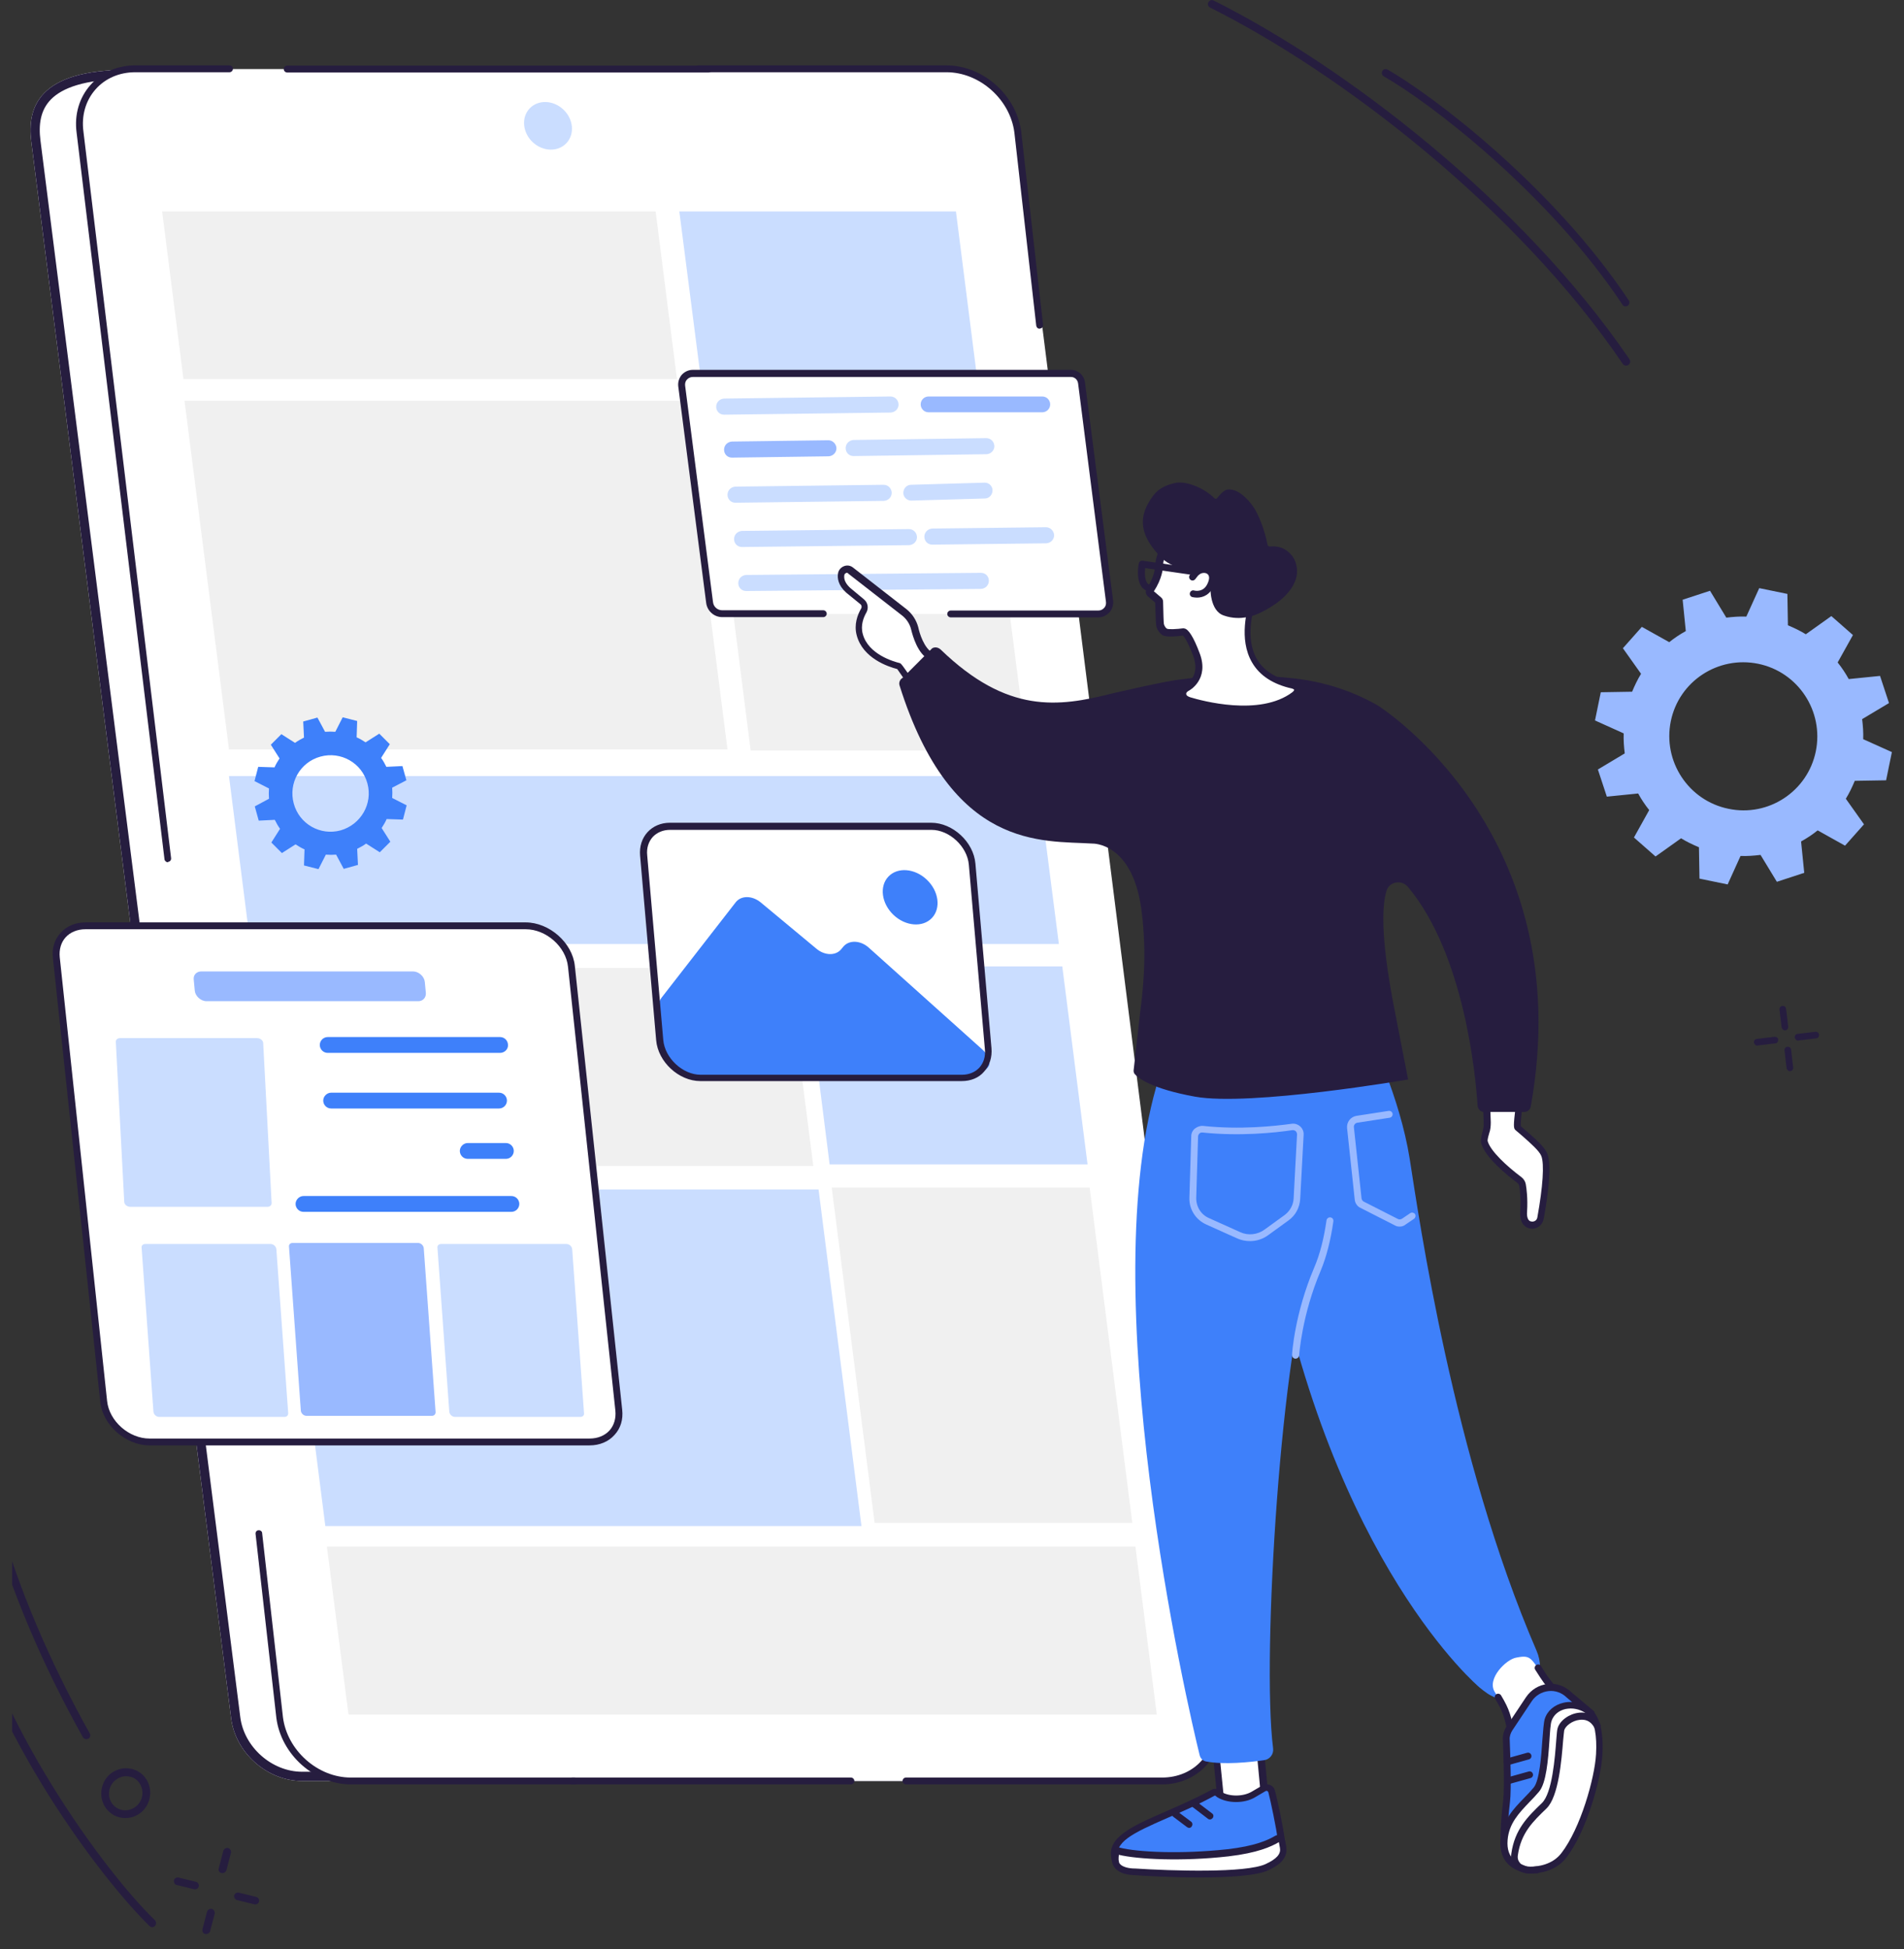 <svg width="127" height="130" viewBox="0 0 127 130" fill="none" xmlns="http://www.w3.org/2000/svg">
<rect x="0" y="0" width="127" height="130" fill="#333333" stroke="none"/>
<g clip-path="url(#clip0_6583_24666)">
<path d="M108.338 24.352C108.426 24.405 108.531 24.405 108.619 24.335C108.742 24.247 108.777 24.089 108.689 23.966C101.509 13.416 89.588 4.343 80.951 0.035C80.828 -0.035 80.67 0.018 80.6 0.158C80.529 0.281 80.582 0.44 80.722 0.51C89.29 4.783 101.14 13.803 108.25 24.282C108.285 24.317 108.303 24.335 108.338 24.352Z" fill="#261D3F"/>
<path d="M108.285 20.396C108.372 20.449 108.478 20.449 108.566 20.396C108.688 20.308 108.724 20.15 108.636 20.027C103.597 12.449 95.627 6.4 92.555 4.642C92.432 4.572 92.274 4.607 92.203 4.747C92.133 4.87 92.186 5.029 92.309 5.099C95.346 6.822 103.229 12.818 108.214 20.308C108.232 20.343 108.25 20.379 108.285 20.396Z" fill="#261D3F"/>
<path d="M5.638 115.973C5.72 116.008 5.809 116.009 5.889 115.973C6.01 115.909 6.065 115.74 5.984 115.615C3.247 110.712 1.216 105.87 -0.093 101.256C-0.136 101.121 -0.279 101.036 -0.414 101.079C-0.549 101.122 -0.633 101.266 -0.591 101.401C0.727 106.053 2.769 110.933 5.532 115.878C5.559 115.92 5.59 115.944 5.638 115.973Z" fill="#261D3F"/>
<path d="M10.039 128.516C10.135 128.572 10.266 128.547 10.339 128.455C10.434 128.349 10.433 128.187 10.331 128.075C6.911 124.77 -0.3 114.86 -2.283 105.857C-2.305 105.708 -2.448 105.624 -2.6 105.663C-2.749 105.685 -2.833 105.829 -2.794 105.981C-0.659 115.611 6.87 125.462 9.978 128.467C9.991 128.488 10.026 128.495 10.039 128.516Z" fill="#261D3F"/>
<path d="M14.724 124.918C14.741 124.922 14.758 124.925 14.775 124.929C14.913 124.958 15.055 124.881 15.102 124.747L15.404 123.589C15.434 123.452 15.357 123.309 15.223 123.263C15.085 123.233 14.943 123.31 14.897 123.444L14.594 124.602C14.548 124.736 14.611 124.858 14.724 124.918Z" fill="#261D3F"/>
<path d="M13.637 128.983C13.654 128.986 13.671 128.99 13.688 128.994C13.826 129.023 13.968 128.946 14.015 128.812L14.317 127.654C14.347 127.516 14.269 127.374 14.136 127.327C13.998 127.298 13.856 127.375 13.809 127.509L13.507 128.667C13.478 128.804 13.524 128.922 13.637 128.983Z" fill="#261D3F"/>
<path d="M15.773 126.725C15.79 126.729 15.807 126.733 15.825 126.736L16.967 127.018C17.105 127.047 17.247 126.97 17.276 126.832C17.306 126.695 17.229 126.552 17.074 126.519L15.932 126.238C15.794 126.208 15.652 126.286 15.622 126.423C15.597 126.544 15.66 126.665 15.773 126.725Z" fill="#261D3F"/>
<path d="M11.752 125.719C11.769 125.722 11.786 125.726 11.803 125.73L12.946 126.011C13.083 126.04 13.225 125.963 13.255 125.825C13.284 125.688 13.207 125.545 13.053 125.512L11.91 125.231C11.773 125.202 11.63 125.279 11.601 125.417C11.592 125.541 11.635 125.676 11.752 125.719Z" fill="#261D3F"/>
<path d="M7.123 120.679C6.554 119.982 6.656 118.925 7.339 118.334C7.687 118.049 8.113 117.907 8.553 117.947C8.993 117.988 9.379 118.196 9.65 118.524C10.219 119.222 10.118 120.279 9.434 120.87C9.086 121.154 8.66 121.297 8.22 121.256C8.028 121.233 7.822 121.189 7.644 121.097C7.449 121.001 7.282 120.857 7.123 120.679ZM8.511 118.478C8.212 118.449 7.921 118.549 7.681 118.749C7.2 119.149 7.134 119.873 7.517 120.35C7.703 120.57 7.959 120.715 8.258 120.743C8.558 120.771 8.848 120.672 9.089 120.472C9.57 120.071 9.635 119.348 9.253 118.87C9.07 118.633 8.81 118.506 8.511 118.478Z" fill="#261D3F"/>
<path d="M119.871 69.4C119.801 69.365 119.731 69.295 119.713 69.207C119.696 69.084 119.784 68.96 119.906 68.96L121.083 68.82C121.206 68.802 121.328 68.89 121.328 69.013C121.346 69.136 121.258 69.259 121.135 69.259L119.959 69.4C119.942 69.418 119.906 69.4 119.871 69.4Z" fill="#261D3F"/>
<path d="M117.151 69.734C117.08 69.699 117.01 69.629 116.993 69.541C116.975 69.418 117.063 69.295 117.186 69.295L118.362 69.154C118.485 69.136 118.608 69.224 118.608 69.347C118.608 69.47 118.538 69.594 118.415 69.594L117.238 69.734C117.221 69.752 117.168 69.734 117.151 69.734Z" fill="#261D3F"/>
<path d="M118.994 68.714C118.924 68.679 118.853 68.609 118.836 68.521L118.695 67.343C118.678 67.22 118.766 67.097 118.889 67.097C119.011 67.079 119.134 67.167 119.134 67.29L119.275 68.468C119.292 68.591 119.205 68.714 119.082 68.714C119.064 68.732 119.029 68.732 118.994 68.714Z" fill="#261D3F"/>
<path d="M119.327 71.44C119.257 71.404 119.187 71.334 119.169 71.246L119.029 70.068C119.011 69.945 119.099 69.822 119.222 69.822C119.345 69.805 119.468 69.892 119.468 70.016L119.608 71.194C119.626 71.317 119.538 71.44 119.415 71.44C119.397 71.457 119.362 71.457 119.327 71.44Z" fill="#261D3F"/>
<path d="M106.775 46.173L106.389 48.054L108.302 48.916C108.285 49.373 108.32 49.813 108.373 50.252L106.582 51.325L107.179 53.136L109.268 52.925C109.479 53.312 109.724 53.681 110.005 54.032L108.987 55.861L110.427 57.127L112.13 55.914C112.498 56.142 112.902 56.336 113.323 56.512L113.358 58.604L115.237 58.991L116.097 57.092C116.554 57.11 116.993 57.074 117.431 57.022L118.52 58.815L120.346 58.217L120.135 56.125C120.521 55.914 120.89 55.668 121.241 55.386L123.067 56.406L124.331 54.982L123.12 53.276C123.348 52.907 123.541 52.503 123.717 52.081L125.806 52.046L126.192 50.164L124.278 49.303C124.296 48.846 124.261 48.406 124.208 47.966L125.999 46.894L125.402 45.083L123.313 45.294C123.102 44.907 122.856 44.538 122.575 44.186L123.594 42.357L122.154 41.092L120.451 42.305C120.082 42.076 119.679 41.883 119.257 41.707L119.222 39.614L117.344 39.228L116.483 41.127C116.027 41.109 115.588 41.144 115.149 41.197L114.061 39.404L112.235 40.001L112.446 42.094C112.059 42.305 111.691 42.551 111.34 42.832L109.514 41.812L108.25 43.237L109.461 44.942C109.233 45.311 109.04 45.716 108.864 46.138L106.775 46.173ZM117.273 44.274C119.942 44.819 121.662 47.439 121.118 50.111C120.574 52.784 117.958 54.507 115.29 53.945C112.621 53.4 110.901 50.78 111.445 48.107C111.989 45.434 114.605 43.729 117.273 44.274Z" fill="#99B9FF"/>
<path d="M20.154 118.791H74.262C76.597 118.791 78.247 116.909 77.949 114.588L64.624 9.46C64.325 7.139 62.201 5.257 59.866 5.257L8.497 4.659C2.598 4.659 1.791 7.139 2.089 9.46L15.414 114.588C15.695 116.909 17.819 118.791 20.154 118.791Z" fill="white"/>
<path fill-rule="evenodd" clip-rule="evenodd" d="M77.338 114.667L77.338 114.666L64.013 9.538C64.013 9.538 64.013 9.538 64.013 9.538C63.754 7.522 61.889 5.873 59.866 5.873H59.859L8.497 5.275C8.496 5.275 8.495 5.275 8.494 5.275C5.606 5.275 4.135 5.887 3.406 6.622C2.698 7.337 2.561 8.304 2.7 9.381L2.7 9.382L16.025 114.514C16.269 116.526 18.131 118.175 20.154 118.175H74.262C76.224 118.175 77.59 116.621 77.338 114.667ZM8.497 4.659L59.866 5.257C62.201 5.257 64.325 7.139 64.624 9.46L77.949 114.588C78.247 116.909 76.597 118.791 74.262 118.791H20.154C17.819 118.791 15.695 116.909 15.414 114.588L2.089 9.46C1.791 7.139 2.598 4.659 8.497 4.659Z" fill="#261D3F"/>
<path d="M23.419 118.791H77.527C79.862 118.791 81.512 116.892 81.214 114.571L67.889 8.827C67.59 6.488 65.466 4.607 63.131 4.607H9.024C6.689 4.607 5.038 6.506 5.337 8.827L18.662 114.571C18.96 116.892 21.084 118.791 23.419 118.791Z" fill="white"/>
<path d="M11.201 57.514C11.095 57.514 10.99 57.426 10.973 57.321L5.109 8.844C4.951 7.649 5.285 6.506 6.039 5.662C6.777 4.818 7.848 4.361 9.024 4.361H15.309C15.432 4.361 15.537 4.466 15.537 4.589C15.537 4.712 15.432 4.818 15.309 4.818H9.024C7.971 4.818 7.023 5.222 6.373 5.961C5.706 6.717 5.425 7.719 5.565 8.774L11.412 57.233C11.429 57.356 11.341 57.479 11.218 57.479C11.218 57.514 11.201 57.514 11.201 57.514Z" fill="#261D3F"/>
<path d="M47.279 4.835H19.154C19.031 4.835 18.926 4.73 18.926 4.607C18.926 4.484 19.031 4.378 19.154 4.378H47.279C47.402 4.378 47.507 4.484 47.507 4.607C47.507 4.73 47.402 4.835 47.279 4.835Z" fill="#261D3F"/>
<path d="M77.51 119.019H60.428C60.305 119.019 60.2 118.914 60.2 118.791C60.2 118.668 60.305 118.562 60.428 118.562H77.51C78.563 118.562 79.511 118.158 80.161 117.419C80.828 116.663 81.109 115.661 80.968 114.606L76.298 78.473C76.281 78.35 76.368 78.227 76.491 78.209C76.614 78.192 76.737 78.279 76.755 78.403L81.442 114.518C81.6 115.714 81.267 116.857 80.512 117.701C79.757 118.545 78.703 119.019 77.51 119.019Z" fill="#261D3F"/>
<path d="M56.759 119.019H38.149C38.026 119.019 37.921 118.914 37.921 118.791C37.921 118.668 38.026 118.562 38.149 118.562H56.759C56.882 118.562 56.987 118.668 56.987 118.791C56.987 118.914 56.882 119.019 56.759 119.019Z" fill="#261D3F"/>
<path d="M23.42 119.019C20.98 119.019 18.75 117.032 18.434 114.588L17.047 102.315C17.03 102.192 17.117 102.069 17.24 102.069C17.363 102.052 17.486 102.14 17.486 102.263L18.873 114.536C19.154 116.751 21.191 118.562 23.402 118.562H38.343C38.465 118.562 38.571 118.668 38.571 118.791C38.571 118.914 38.465 119.019 38.343 119.019H23.42Z" fill="#261D3F"/>
<path d="M78.124 114.711L65.396 13.75C65.326 13.205 64.834 12.765 64.29 12.765H9.919C9.375 12.765 9.006 13.205 9.059 13.75L21.787 114.711C21.857 115.257 22.349 115.696 22.893 115.696H77.281C77.808 115.679 78.194 115.239 78.124 114.711Z" fill="white"/>
<path d="M37.781 9.548C38.346 8.946 38.253 7.941 37.574 7.303C36.896 6.665 35.888 6.635 35.324 7.237C34.76 7.839 34.853 8.844 35.531 9.482C36.21 10.12 37.217 10.15 37.781 9.548Z" fill="#CADDFF"/>
<path d="M69.346 21.926C69.223 21.926 69.135 21.838 69.118 21.715L67.661 8.844C67.38 6.629 65.343 4.818 63.131 4.818H46.576C46.453 4.818 46.348 4.712 46.348 4.589C46.348 4.466 46.453 4.361 46.576 4.361H63.131C65.572 4.361 67.801 6.347 68.117 8.791L69.574 21.662C69.592 21.785 69.504 21.908 69.381 21.908C69.364 21.926 69.346 21.926 69.346 21.926Z" fill="#261D3F"/>
<path d="M48.525 49.988H15.274L12.307 26.726H45.558L48.525 49.988Z" fill="#F0F0F0"/>
<path d="M66.783 37.786H48.331L46.909 26.585H65.361L66.783 37.786Z" fill="#F0F0F0"/>
<path d="M65.185 25.284H46.751L45.312 14.102H63.763L65.185 25.284Z" fill="#CADDFF"/>
<path d="M68.521 50.059H50.07L48.648 38.876H67.082L68.521 50.059Z" fill="#F0F0F0"/>
<path d="M35.762 77.664H18.574L16.889 64.459H34.076L35.762 77.664Z" fill="#F0F0F0"/>
<path d="M54.248 77.77H37.043L35.375 64.565H52.563L54.248 77.77Z" fill="#F0F0F0"/>
<path d="M72.542 77.664H55.337L53.669 64.459H70.856L72.542 77.664Z" fill="#CADDFF"/>
<path d="M75.526 101.577H58.339L55.477 79.211H72.682L75.526 101.577Z" fill="#F0F0F0"/>
<path d="M70.628 62.965H16.696L15.274 51.764H69.188L70.628 62.965Z" fill="#CADDFF"/>
<path d="M45.154 25.284H12.237L10.815 14.102H43.732L45.154 25.284Z" fill="#F0F0F0"/>
<path d="M77.159 114.36H23.244L21.805 103.159H75.736L77.159 114.36Z" fill="#F0F0F0"/>
<path d="M57.461 101.788H21.7L18.838 79.335H54.599L57.461 101.788Z" fill="#CADDFF"/>
<path d="M72.963 40.951H48.314C47.805 40.951 47.366 40.564 47.296 40.054L45.505 26.058C45.435 25.443 45.909 24.915 46.523 24.915H71.172C71.681 24.915 72.12 25.302 72.19 25.812L73.981 39.808C74.051 40.423 73.577 40.951 72.963 40.951Z" fill="white"/>
<path d="M69.522 27.5H61.938C61.639 27.5 61.411 27.254 61.411 26.972C61.411 26.673 61.657 26.445 61.938 26.445H69.522C69.821 26.445 70.049 26.691 70.049 26.972C70.049 27.271 69.803 27.5 69.522 27.5Z" fill="#99B9FF"/>
<path d="M48.297 27.658C47.999 27.658 47.771 27.43 47.771 27.131C47.771 26.832 47.999 26.603 48.297 26.585L59.393 26.445C59.691 26.445 59.919 26.673 59.937 26.972C59.937 27.271 59.709 27.5 59.41 27.517L48.297 27.658Z" fill="#CADDFF"/>
<path d="M56.935 30.419C56.636 30.419 56.408 30.19 56.408 29.891C56.408 29.592 56.636 29.364 56.935 29.346L65.783 29.223C66.082 29.223 66.31 29.451 66.327 29.75C66.327 30.049 66.099 30.278 65.801 30.296L56.935 30.419Z" fill="#CADDFF"/>
<path d="M48.824 30.524C48.525 30.524 48.297 30.296 48.297 29.997C48.297 29.698 48.525 29.469 48.824 29.451L55.249 29.364C55.53 29.364 55.776 29.592 55.793 29.891C55.793 30.19 55.565 30.419 55.267 30.436L48.824 30.524C48.841 30.524 48.841 30.524 48.824 30.524Z" fill="#99B9FF"/>
<path d="M60.78 33.39C60.499 33.39 60.253 33.161 60.253 32.88C60.253 32.581 60.481 32.335 60.762 32.335L65.66 32.194C65.959 32.177 66.204 32.423 66.204 32.704C66.204 33.003 65.976 33.249 65.695 33.249L60.78 33.39Z" fill="#CADDFF"/>
<path d="M49.052 33.531C48.754 33.531 48.526 33.302 48.526 33.003C48.526 32.704 48.754 32.476 49.052 32.458L58.936 32.335C59.235 32.335 59.463 32.564 59.48 32.863C59.48 33.161 59.252 33.39 58.954 33.408L49.052 33.531Z" fill="#CADDFF"/>
<path d="M62.184 36.327C61.886 36.327 61.657 36.098 61.657 35.799C61.657 35.5 61.886 35.272 62.184 35.254L69.768 35.166C70.049 35.166 70.295 35.395 70.312 35.694C70.312 35.992 70.084 36.221 69.786 36.239L62.184 36.327Z" fill="#CADDFF"/>
<path d="M49.491 36.485C49.192 36.485 48.964 36.256 48.964 35.957C48.964 35.658 49.192 35.43 49.491 35.412L60.621 35.289C60.92 35.289 61.148 35.518 61.165 35.817C61.165 36.115 60.937 36.344 60.639 36.362L49.491 36.485Z" fill="#CADDFF"/>
<path d="M49.772 39.421C49.474 39.421 49.245 39.193 49.245 38.894C49.245 38.595 49.474 38.366 49.772 38.349L65.432 38.208C65.73 38.208 65.959 38.436 65.959 38.735C65.959 39.034 65.73 39.263 65.432 39.28L49.772 39.421C49.79 39.421 49.772 39.421 49.772 39.421Z" fill="#CADDFF"/>
<path d="M73.261 41.179H63.413C63.29 41.179 63.184 41.074 63.184 40.951C63.184 40.828 63.29 40.722 63.413 40.722H73.261C73.419 40.722 73.56 40.652 73.648 40.546C73.753 40.441 73.788 40.283 73.77 40.142L71.91 25.566C71.874 25.32 71.681 25.144 71.436 25.144H46.208C46.05 25.144 45.909 25.214 45.822 25.32C45.716 25.425 45.681 25.583 45.699 25.724L47.559 40.16C47.595 40.476 47.858 40.705 48.174 40.705H54.916C55.038 40.705 55.144 40.81 55.144 40.933C55.144 41.056 55.038 41.162 54.916 41.162H48.174C47.63 41.162 47.173 40.757 47.103 40.212L45.242 25.777C45.207 25.495 45.295 25.214 45.47 25.003C45.663 24.792 45.927 24.669 46.208 24.669H71.436C71.91 24.669 72.296 25.021 72.366 25.478L74.245 40.054C74.28 40.335 74.192 40.617 74.016 40.828C73.806 41.056 73.542 41.179 73.261 41.179Z" fill="#261D3F"/>
<path d="M27.107 52.046L26.843 51.096L25.772 51.149C25.667 50.938 25.562 50.745 25.421 50.551L26.001 49.637L25.298 48.934L24.385 49.514C24.192 49.391 23.999 49.267 23.788 49.18L23.824 48.09L22.858 47.843L22.366 48.81C22.138 48.793 21.91 48.793 21.682 48.81L21.173 47.861L20.225 48.125L20.277 49.197C20.067 49.303 19.873 49.408 19.68 49.549L18.767 48.969L18.065 49.672L18.645 50.586C18.522 50.78 18.399 50.973 18.311 51.184L17.223 51.149L16.977 52.098L17.942 52.591C17.925 52.819 17.925 53.048 17.942 53.276L16.994 53.786L17.258 54.736L18.329 54.683C18.434 54.894 18.539 55.087 18.68 55.281L18.1 56.195L18.803 56.899L19.715 56.318C19.909 56.441 20.102 56.565 20.312 56.652L20.277 57.725L21.243 57.971L21.735 57.004C21.963 57.022 22.191 57.022 22.419 57.004L22.928 57.953L23.876 57.69L23.824 56.617C24.034 56.512 24.227 56.406 24.421 56.266L25.333 56.846L26.036 56.142L25.456 55.228C25.579 55.035 25.702 54.841 25.79 54.63L26.878 54.666L27.124 53.716L26.159 53.224C26.176 52.995 26.176 52.767 26.159 52.538L27.107 52.046ZM22.718 55.386C21.366 55.756 19.961 54.964 19.593 53.593C19.224 52.239 20.014 50.832 21.383 50.463C22.735 50.094 24.14 50.885 24.508 52.257C24.877 53.611 24.069 55 22.718 55.386Z" fill="#3E80FA"/>
<path d="M39.325 96.179H9.972C8.497 96.179 7.075 94.913 6.917 93.489L3.757 63.879C3.634 62.666 4.459 61.752 5.706 61.752H35.059C36.534 61.752 37.956 63.017 38.114 64.442L41.274 94.051C41.397 95.265 40.572 96.179 39.325 96.179Z" fill="white"/>
<path d="M33.357 70.227H21.858C21.559 70.227 21.331 69.98 21.331 69.699C21.331 69.4 21.577 69.171 21.858 69.171H33.357C33.655 69.171 33.884 69.418 33.884 69.699C33.901 69.98 33.655 70.227 33.357 70.227Z" fill="#3E80FA"/>
<path d="M33.287 73.936H22.086C21.788 73.936 21.56 73.69 21.56 73.409C21.56 73.128 21.805 72.882 22.086 72.882H33.287C33.586 72.882 33.814 73.128 33.814 73.409C33.814 73.69 33.586 73.936 33.287 73.936Z" fill="#3E80FA"/>
<path d="M33.743 77.295H31.198C30.899 77.295 30.671 77.049 30.671 76.767C30.671 76.486 30.917 76.24 31.198 76.24H33.743C34.042 76.24 34.27 76.486 34.27 76.767C34.27 77.049 34.042 77.295 33.743 77.295Z" fill="#3E80FA"/>
<path d="M34.112 80.829H20.243C19.944 80.829 19.716 80.583 19.716 80.302C19.716 80.02 19.962 79.774 20.243 79.774H34.112C34.41 79.774 34.639 80.02 34.639 80.302C34.639 80.583 34.41 80.829 34.112 80.829Z" fill="#3E80FA"/>
<path d="M18.978 94.509H10.621C10.428 94.509 10.253 94.35 10.235 94.157L9.445 83.22C9.428 83.08 9.533 82.974 9.691 82.974H18.048C18.241 82.974 18.416 83.132 18.434 83.326L19.224 94.262C19.224 94.403 19.136 94.509 18.978 94.509Z" fill="#CADDFF"/>
<path d="M28.809 94.438H20.453C20.259 94.438 20.084 94.28 20.066 94.087L19.276 83.15C19.259 83.009 19.364 82.904 19.522 82.904H27.879C28.072 82.904 28.247 83.062 28.265 83.255L29.055 94.192C29.055 94.333 28.95 94.438 28.809 94.438Z" fill="#99B9FF"/>
<path d="M38.711 94.509H30.354C30.161 94.509 29.985 94.35 29.968 94.157L29.178 83.22C29.16 83.08 29.265 82.974 29.424 82.974H37.78C37.973 82.974 38.149 83.132 38.166 83.326L38.956 94.262C38.974 94.403 38.869 94.509 38.711 94.509Z" fill="#CADDFF"/>
<path d="M17.837 80.495H8.69C8.48 80.495 8.287 80.337 8.287 80.161L7.725 69.488C7.725 69.347 7.83 69.242 8.006 69.242H17.152C17.363 69.242 17.556 69.4 17.556 69.576L18.118 80.249C18.118 80.389 17.995 80.495 17.837 80.495Z" fill="#CADDFF"/>
<path d="M27.897 66.78H13.782C13.396 66.78 13.027 66.446 12.992 66.077L12.922 65.338C12.886 65.022 13.115 64.793 13.431 64.793H27.546C27.932 64.793 28.301 65.127 28.336 65.497L28.406 66.235C28.424 66.534 28.213 66.78 27.897 66.78Z" fill="#99B9FF"/>
<path d="M39.325 96.407H9.972C8.392 96.407 6.847 95.054 6.689 93.506L3.529 63.897C3.459 63.246 3.634 62.666 4.038 62.226C4.442 61.769 5.039 61.523 5.706 61.523H35.059C36.639 61.523 38.184 62.877 38.342 64.424L41.502 94.034C41.573 94.684 41.397 95.265 40.993 95.704C40.59 96.161 39.993 96.407 39.325 96.407ZM5.706 61.98C5.162 61.98 4.688 62.173 4.372 62.525C4.073 62.859 3.933 63.334 3.985 63.844L7.145 93.454C7.286 94.79 8.603 95.95 9.972 95.95H39.325C39.87 95.95 40.344 95.757 40.66 95.405C40.958 95.071 41.099 94.597 41.046 94.087L37.886 64.477C37.745 63.141 36.429 61.98 35.059 61.98H5.706Z" fill="#261D3F"/>
<path d="M64.027 71.879H46.874C45.452 71.879 44.101 70.613 43.978 69.207L42.924 57.197C42.819 56.019 43.627 55.123 44.803 55.123H61.955C63.377 55.123 64.729 56.389 64.852 57.795L65.905 69.805C66.01 71 65.22 71.879 64.027 71.879Z" fill="white"/>
<path d="M44.188 69.629L43.943 67.255C43.907 66.991 43.978 66.728 44.136 66.534L49.069 60.187C49.438 59.712 50.175 59.729 50.737 60.187L54.459 63.281C55.003 63.738 55.723 63.756 56.091 63.334L56.267 63.123C56.653 62.683 57.408 62.718 57.952 63.211L65.501 69.98C65.782 70.227 65.958 70.543 65.993 70.877C66.081 71.51 64.43 71.985 63.798 71.985L46.541 71.809C45.4 71.791 44.294 70.772 44.188 69.629Z" fill="#3E80FA"/>
<path d="M62.159 61.231C62.774 60.584 62.623 59.44 61.822 58.677C61.022 57.914 59.874 57.82 59.259 58.467C58.644 59.114 58.795 60.258 59.595 61.021C60.396 61.784 61.544 61.878 62.159 61.231Z" fill="#3E80FA"/>
<path d="M64.149 72.108H46.716C45.276 72.108 43.89 70.824 43.767 69.382L42.696 57.074C42.643 56.459 42.819 55.914 43.187 55.51C43.556 55.105 44.083 54.877 44.68 54.877H62.113C63.552 54.877 64.939 56.16 65.062 57.602L66.133 69.91C66.186 70.508 66.01 71.07 65.641 71.475C65.29 71.897 64.746 72.108 64.149 72.108ZM44.697 55.351C44.223 55.351 43.819 55.527 43.538 55.826C43.258 56.142 43.117 56.565 43.17 57.057L44.241 69.365C44.346 70.578 45.54 71.686 46.734 71.686H64.167C64.641 71.686 65.044 71.51 65.325 71.211C65.606 70.895 65.747 70.473 65.694 69.98L64.623 57.672C64.518 56.459 63.324 55.351 62.13 55.351H44.697Z" fill="#261D3F"/>
<path d="M83.97 115.731L84.444 120.76C84.461 120.901 84.374 121.024 84.233 121.041L81.74 121.2C81.635 121.2 81.547 121.112 81.53 121.006L81.073 116.435L83.97 115.731Z" fill="white"/>
<path d="M81.723 121.428C81.512 121.428 81.319 121.252 81.301 121.024L80.845 116.435C80.827 116.329 80.915 116.224 81.02 116.188L83.935 115.503C84.005 115.485 84.058 115.503 84.128 115.538C84.18 115.573 84.216 115.643 84.216 115.696L84.69 120.725C84.707 120.848 84.672 120.989 84.584 121.094C84.496 121.182 84.391 121.252 84.286 121.252L81.793 121.411C81.74 121.428 81.723 121.428 81.723 121.428ZM81.301 116.61L81.74 120.971L84.198 120.813C84.198 120.813 84.198 120.795 84.198 120.778L83.742 115.995L81.301 116.61Z" fill="#261D3F"/>
<path d="M84.831 119.476C84.989 120.074 85.34 121.745 85.498 122.764C85.585 123.397 85.182 123.995 84.585 124.154C82.864 124.628 78.721 124.593 75.28 124.751C75.052 124.769 74.613 124.646 74.42 124.083C73.77 122.149 77.387 121.551 80.951 119.582C81.021 119.547 81.109 119.547 81.179 119.6C81.214 119.635 81.267 119.67 81.337 119.705C81.951 120.109 82.987 120.109 83.619 119.723L84.339 119.301C84.514 119.142 84.76 119.248 84.831 119.476Z" fill="#3E80FA"/>
<path d="M75.245 124.98C74.876 124.98 74.402 124.769 74.191 124.154C73.665 122.606 75.455 121.833 77.702 120.848C78.668 120.426 79.757 119.951 80.827 119.371C80.968 119.283 81.161 119.301 81.284 119.389C81.319 119.424 81.372 119.441 81.424 119.494C81.969 119.846 82.899 119.846 83.478 119.512L84.198 119.09C84.356 119.002 84.532 118.984 84.707 119.054C84.883 119.125 85.006 119.265 85.041 119.441C85.216 120.057 85.567 121.745 85.708 122.747C85.813 123.485 85.357 124.206 84.62 124.4C83.303 124.751 80.722 124.839 78.001 124.91C77.088 124.945 76.157 124.962 75.28 124.998C75.28 124.98 75.262 124.98 75.245 124.98ZM81.038 119.758C79.95 120.356 78.861 120.83 77.878 121.252C75.543 122.272 74.244 122.888 74.613 123.995C74.788 124.505 75.174 124.523 75.245 124.523C76.122 124.488 77.07 124.452 77.983 124.435C80.564 124.365 83.25 124.277 84.497 123.943C85.006 123.802 85.322 123.31 85.251 122.8C85.111 121.833 84.76 120.145 84.602 119.547C84.584 119.494 84.549 119.476 84.532 119.459C84.514 119.459 84.479 119.441 84.426 119.459L83.707 119.881C83.004 120.303 81.863 120.303 81.178 119.863C81.143 119.828 81.091 119.793 81.038 119.758Z" fill="#261D3F"/>
<path d="M85.603 123.204C85.603 123.222 85.603 123.239 85.603 123.239C85.691 123.872 85.094 124.259 84.514 124.523C82.811 125.332 75.93 124.857 75.666 124.839H75.649C75.561 124.839 74.683 124.839 74.437 124.294C74.402 124.224 74.385 124.136 74.367 124.048C74.349 123.907 74.349 123.749 74.385 123.608C74.402 123.485 74.525 123.415 74.648 123.45C75.93 123.784 78.896 123.89 81.881 123.556C83.865 123.345 84.725 122.905 85.181 122.624C85.304 122.553 85.462 122.624 85.498 122.764C85.533 122.905 85.568 123.063 85.603 123.204Z" fill="white"/>
<path d="M80.002 125.226C77.983 125.226 76.052 125.103 75.666 125.068C75.49 125.068 74.56 125.05 74.244 124.4C74.209 124.312 74.174 124.224 74.156 124.083C74.138 123.925 74.138 123.749 74.174 123.573C74.191 123.45 74.279 123.362 74.367 123.292C74.472 123.222 74.595 123.204 74.7 123.239C75.876 123.538 78.791 123.679 81.846 123.345C83.724 123.134 84.584 122.729 85.058 122.448C85.181 122.378 85.322 122.36 85.462 122.43C85.585 122.483 85.69 122.606 85.708 122.747L85.796 123.169C85.796 123.186 85.796 123.204 85.796 123.222C85.919 124.03 85.164 124.488 84.584 124.751C83.794 125.121 81.863 125.226 80.002 125.226ZM75.666 124.628C75.666 124.628 75.683 124.628 75.701 124.628C78.141 124.787 83.11 124.945 84.426 124.329C85.146 123.995 85.445 123.661 85.374 123.274V123.257L85.304 122.87C84.795 123.169 83.882 123.591 81.933 123.819C78.826 124.171 75.859 124.013 74.63 123.714C74.612 123.819 74.612 123.943 74.612 124.048C74.63 124.171 74.648 124.224 74.648 124.241C74.806 124.558 75.385 124.628 75.666 124.628Z" fill="#261D3F"/>
<path d="M80.705 121.358C80.652 121.358 80.6 121.34 80.564 121.305L79.529 120.514C79.423 120.444 79.406 120.303 79.494 120.197C79.564 120.092 79.704 120.074 79.81 120.162L80.845 120.953C80.951 121.024 80.968 121.164 80.88 121.27C80.828 121.323 80.775 121.358 80.705 121.358Z" fill="#261D3F"/>
<path d="M79.318 121.92C79.265 121.92 79.23 121.903 79.177 121.868L78.265 121.182C78.159 121.112 78.142 120.971 78.212 120.865C78.282 120.76 78.423 120.742 78.528 120.813L79.441 121.498C79.546 121.569 79.564 121.709 79.493 121.815C79.458 121.885 79.388 121.92 79.318 121.92Z" fill="#261D3F"/>
<path d="M91.379 69.136C91.379 69.136 93.362 73.11 94.03 77.295C94.644 81.198 96.926 97.234 102.492 110.105C103.124 111.564 102.386 113.076 100.841 113.428C100.227 113.569 99.963 113.34 99.419 113.076C99.138 112.936 98.682 112.549 98.682 112.549C98.682 112.549 88.833 104.302 84.813 82.675C82.232 68.767 82.653 69.875 82.653 69.875L91.379 69.136Z" fill="#3E80FA"/>
<path d="M88.622 70.965C88.622 70.965 89.781 78.508 87.586 84.1C85.479 89.462 84.145 110.527 84.918 116.61C84.97 116.997 84.707 117.349 84.321 117.402C83.373 117.542 81.635 117.718 80.458 117.49C80.248 117.454 80.072 117.296 80.019 117.068C79.247 113.973 72.787 86.086 77.334 71.791L88.622 70.965Z" fill="#3E80FA"/>
<path d="M86.41 90.623C86.269 90.623 86.182 90.5 86.182 90.377C86.182 90.271 86.357 87.616 87.656 84.557C88.043 83.66 88.306 82.605 88.481 81.392C88.499 81.269 88.622 81.181 88.745 81.198C88.868 81.216 88.956 81.321 88.938 81.462C88.762 82.71 88.481 83.818 88.095 84.75C86.831 87.722 86.656 90.377 86.656 90.412C86.638 90.535 86.533 90.623 86.41 90.623Z" fill="#99B9FF"/>
<path d="M83.39 82.781C83.092 82.781 82.811 82.728 82.53 82.605L80.459 81.673C79.756 81.356 79.3 80.653 79.335 79.862L79.458 75.783C79.458 75.589 79.546 75.396 79.704 75.273C79.862 75.15 80.055 75.079 80.248 75.097C82.706 75.361 84.988 75.115 86.147 74.956C86.357 74.921 86.568 74.992 86.726 75.132C86.884 75.273 86.972 75.484 86.954 75.695L86.726 79.967C86.691 80.548 86.41 81.075 85.936 81.409L84.602 82.376C84.251 82.64 83.812 82.781 83.39 82.781ZM80.178 75.537C80.107 75.537 80.055 75.554 80.002 75.607C79.949 75.66 79.914 75.73 79.914 75.8L79.791 79.879C79.774 80.477 80.107 81.022 80.652 81.251L82.723 82.183C83.25 82.429 83.882 82.359 84.356 82.007L85.69 81.04C86.041 80.776 86.269 80.372 86.287 79.932L86.515 75.66C86.515 75.589 86.48 75.501 86.427 75.449C86.375 75.396 86.287 75.378 86.217 75.378C85.041 75.554 82.706 75.8 80.195 75.537H80.178Z" fill="#99B9FF"/>
<path d="M93.362 81.814C93.257 81.814 93.134 81.796 93.028 81.726L90.746 80.565C90.518 80.46 90.378 80.231 90.36 79.985L89.851 75.238C89.816 74.851 90.079 74.499 90.465 74.429L92.625 74.095C92.748 74.077 92.871 74.165 92.888 74.288C92.906 74.411 92.818 74.534 92.695 74.552L90.536 74.886C90.395 74.903 90.29 75.044 90.307 75.185L90.817 79.932C90.834 80.02 90.887 80.108 90.957 80.143L93.239 81.304C93.327 81.356 93.432 81.339 93.52 81.286L94.064 80.917C94.17 80.847 94.31 80.882 94.38 80.97C94.451 81.075 94.415 81.216 94.328 81.286L93.783 81.655C93.66 81.761 93.52 81.814 93.362 81.814Z" fill="#99B9FF"/>
<path d="M100.859 115.854C100.56 114.342 100.42 114.026 99.7 112.848C99.156 111.968 100.472 110.667 101.14 110.562C102.263 110.333 102.07 110.685 103.352 112.32L104.352 113.551C104.352 113.569 101.122 117.191 100.859 115.854Z" fill="white"/>
<path d="M101.157 116.382C101.104 116.382 101.069 116.382 101.016 116.364C100.893 116.329 100.7 116.224 100.63 115.907C100.367 114.571 100.279 114.219 99.735 113.322C99.665 113.217 99.7 113.076 99.805 113.006C99.91 112.936 100.051 112.971 100.121 113.076C100.7 114.043 100.788 114.43 101.069 115.802C101.087 115.872 101.104 115.907 101.122 115.907C101.508 116.013 102.912 114.782 104.036 113.551L103.211 112.549C102.842 112.074 102.614 111.705 102.403 111.371C102.333 111.265 102.368 111.124 102.474 111.054C102.579 110.984 102.719 111.019 102.79 111.125C102.983 111.459 103.211 111.81 103.562 112.25L104.51 113.41C104.58 113.498 104.58 113.621 104.51 113.709C103.948 114.36 102.087 116.382 101.157 116.382Z" fill="#261D3F"/>
<path d="M100.683 115.292L101.982 113.34C102.579 112.426 103.878 112.285 104.65 113.059L106.125 114.307C106.125 114.307 106.406 115.169 106.318 115.714C106.195 116.435 105.967 117.454 105.528 118.474C104.843 120.039 102.93 123.186 102.263 124.277C102.122 124.505 101.771 124.734 101.525 124.628C101.227 124.505 100.928 124.259 100.63 123.978C100.174 123.556 100.332 121.551 100.49 120.162C100.595 119.265 100.525 116.997 100.472 116.048C100.454 115.784 100.542 115.52 100.683 115.292Z" fill="#3E80FA"/>
<path d="M101.666 124.874C101.579 124.874 101.508 124.857 101.42 124.822C101.14 124.699 100.824 124.47 100.472 124.136C100.209 123.89 99.893 123.204 100.262 120.127C100.367 119.248 100.279 116.98 100.244 116.048C100.227 115.731 100.314 115.415 100.49 115.151L101.789 113.199C102.123 112.707 102.632 112.39 103.229 112.32C103.808 112.25 104.387 112.461 104.809 112.865L106.336 114.149L106.354 114.202C106.371 114.237 106.652 115.116 106.547 115.714C106.424 116.417 106.196 117.472 105.739 118.527C105.055 120.074 103.211 123.134 102.456 124.365C102.316 124.628 101.982 124.874 101.666 124.874ZM100.876 115.415C100.753 115.608 100.683 115.819 100.701 116.048C100.736 116.997 100.824 119.283 100.718 120.197C100.367 123.169 100.683 123.732 100.788 123.819C101.104 124.118 101.385 124.312 101.614 124.417C101.719 124.47 101.965 124.329 102.07 124.154C102.667 123.186 104.633 119.951 105.318 118.369C105.757 117.366 105.985 116.347 106.09 115.661C106.143 115.292 106.003 114.694 105.932 114.43L104.493 113.217C104.177 112.9 103.72 112.742 103.281 112.795C102.825 112.848 102.421 113.094 102.175 113.463L100.876 115.415Z" fill="#261D3F"/>
<path d="M100.525 117.753C100.42 117.753 100.332 117.683 100.315 117.577C100.28 117.454 100.35 117.331 100.473 117.296L101.86 116.909C101.983 116.874 102.105 116.944 102.141 117.068C102.176 117.191 102.105 117.314 101.983 117.349L100.596 117.736C100.578 117.753 100.543 117.753 100.525 117.753Z" fill="#261D3F"/>
<path d="M100.631 119.002C100.525 119.002 100.438 118.931 100.42 118.826C100.385 118.703 100.455 118.58 100.578 118.545L101.965 118.158C102.088 118.123 102.211 118.193 102.246 118.316C102.281 118.439 102.211 118.562 102.088 118.597L100.701 118.984C100.666 118.984 100.648 119.002 100.631 119.002Z" fill="#261D3F"/>
<path d="M102.053 124.734C101.912 124.734 101.772 124.716 101.649 124.663C101.227 124.523 100.192 124.206 100.315 122.712C100.437 121.164 101.614 120.373 102.474 119.353C103.123 118.58 103.071 115.327 103.264 114.694C103.633 113.551 105.3 113.393 106.126 114.289C106.652 114.852 106.722 116.1 106.67 116.997C106.582 118.703 105.581 122.096 104.317 123.732C103.685 124.54 102.737 124.734 102.053 124.734Z" fill="white"/>
<path d="M102.052 124.962C101.894 124.962 101.736 124.945 101.578 124.892L101.543 124.874C101.104 124.734 99.963 124.329 100.086 122.712C100.192 121.446 100.946 120.654 101.684 119.898C101.894 119.687 102.105 119.459 102.298 119.23C102.685 118.773 102.807 117.138 102.878 116.065C102.93 115.415 102.965 114.905 103.036 114.659C103.211 114.096 103.685 113.709 104.3 113.569C105.019 113.41 105.792 113.639 106.283 114.166C106.915 114.834 106.933 116.259 106.88 117.05C106.793 118.703 105.809 122.184 104.475 123.907C103.773 124.822 102.649 124.962 102.052 124.962ZM104.774 113.955C104.651 113.955 104.528 113.973 104.423 113.991C103.966 114.096 103.633 114.377 103.492 114.782C103.422 114.975 103.387 115.503 103.352 116.083C103.264 117.366 103.141 118.949 102.649 119.512C102.439 119.758 102.228 119.986 102.017 120.197C101.315 120.936 100.648 121.622 100.56 122.729C100.455 124.013 101.28 124.277 101.701 124.435L101.736 124.452C101.842 124.488 101.947 124.505 102.07 124.505C102.579 124.505 103.545 124.382 104.142 123.608C105.423 121.956 106.371 118.597 106.459 116.997C106.529 115.784 106.354 114.852 105.985 114.448C105.669 114.131 105.213 113.955 104.774 113.955Z" fill="#261D3F"/>
<path d="M102.052 124.962C101.649 124.962 101.298 124.804 101.052 124.54C100.841 124.294 100.753 123.978 100.806 123.644C101.034 122.008 101.912 121.164 102.842 120.268C103.545 119.599 103.72 117.191 103.808 116.03C103.843 115.591 103.861 115.38 103.896 115.274C104.036 114.764 104.668 114.307 105.318 114.237C105.932 114.166 106.441 114.448 106.74 114.993C106.793 115.098 106.757 115.239 106.652 115.309C106.547 115.362 106.406 115.327 106.336 115.221C106.073 114.729 105.669 114.676 105.37 114.711C104.861 114.764 104.405 115.133 104.335 115.415C104.317 115.485 104.3 115.784 104.264 116.083C104.159 117.384 103.966 119.828 103.158 120.619C102.246 121.498 101.456 122.255 101.245 123.731C101.21 123.942 101.262 124.118 101.385 124.259C101.526 124.435 101.772 124.523 102.035 124.523C102.193 124.523 102.333 124.505 102.491 124.488C102.614 124.47 102.737 124.558 102.755 124.681C102.772 124.804 102.684 124.927 102.562 124.945C102.404 124.945 102.228 124.962 102.052 124.962Z" fill="#261D3F"/>
<path d="M99.138 72.723C99.138 72.723 100.929 72.249 101.403 72.653C101.526 72.758 101.14 75.097 101.262 75.22C101.877 75.783 102.825 76.504 103.036 77.031C103.352 77.84 102.983 80.196 102.79 81.251C102.685 81.796 101.93 81.884 101.719 81.374C101.666 81.233 101.631 81.04 101.649 80.811C101.701 79.95 101.631 79.335 101.561 79.036C101.543 78.895 101.456 78.789 101.35 78.701C100.841 78.315 99.243 77.084 99.015 76.152C98.98 76.029 99.05 75.748 99.121 75.519C99.191 75.308 99.208 75.079 99.208 74.851L99.138 72.723Z" fill="white"/>
<path d="M102.211 81.954C101.894 81.954 101.614 81.778 101.491 81.48C101.42 81.304 101.385 81.075 101.403 80.811C101.456 79.968 101.385 79.37 101.333 79.088C101.315 79.018 101.28 78.948 101.21 78.895C100.56 78.42 99.033 77.189 98.787 76.222C98.769 76.134 98.752 75.959 98.892 75.466C98.945 75.273 98.98 75.062 98.963 74.868L98.892 72.741C98.892 72.635 98.963 72.547 99.068 72.512C99.384 72.424 100.999 72.037 101.526 72.495C101.666 72.618 101.666 72.758 101.526 73.936C101.491 74.341 101.42 74.921 101.438 75.115C101.561 75.238 101.701 75.343 101.842 75.466C102.421 75.976 103.036 76.504 103.211 76.961C103.545 77.805 103.194 80.055 102.965 81.304C102.895 81.655 102.614 81.919 102.263 81.954C102.263 81.954 102.228 81.954 102.211 81.954ZM99.366 72.899L99.437 74.851C99.437 75.097 99.419 75.361 99.331 75.589C99.208 75.994 99.226 76.099 99.226 76.099C99.402 76.767 100.508 77.787 101.473 78.508C101.631 78.631 101.736 78.789 101.772 78.983C101.824 79.282 101.912 79.932 101.859 80.811C101.842 81.005 101.859 81.163 101.912 81.286C102 81.497 102.193 81.48 102.246 81.48C102.369 81.462 102.509 81.392 102.544 81.198C102.913 79.159 103.018 77.629 102.807 77.101C102.667 76.75 102.053 76.222 101.561 75.783C101.403 75.642 101.227 75.501 101.087 75.378C100.946 75.255 100.946 75.079 101.087 73.866C101.122 73.479 101.175 72.969 101.175 72.794C100.876 72.653 99.999 72.758 99.366 72.899Z" fill="#261D3F"/>
<path d="M62.728 44.467L61.885 43.659C61.253 43.131 61.025 41.953 61.025 41.953C60.919 41.513 60.656 41.127 60.305 40.845L56.758 38.085C56.53 37.909 56.179 38.032 56.127 38.331C56.074 38.612 56.144 38.999 56.583 39.386L57.531 40.16C57.706 40.3 57.742 40.529 57.636 40.722C57.443 41.074 57.197 41.672 57.373 42.34C57.777 43.817 59.532 44.327 59.971 44.432C60.041 44.45 61.183 46.191 61.183 46.191L62.728 44.467Z" fill="white"/>
<path d="M61.182 46.401C61.165 46.401 61.165 46.401 61.182 46.401C61.094 46.401 61.024 46.366 60.989 46.296C60.515 45.593 59.989 44.819 59.848 44.626C59.234 44.467 57.548 43.905 57.144 42.375C56.951 41.654 57.197 41.004 57.443 40.581C57.495 40.494 57.478 40.37 57.39 40.3L56.442 39.527C55.898 39.034 55.845 38.559 55.898 38.243C55.933 38.032 56.074 37.856 56.284 37.768C56.495 37.68 56.723 37.715 56.899 37.856L60.445 40.617C60.849 40.933 61.13 41.373 61.252 41.847C61.252 41.865 61.481 42.955 62.042 43.43L62.903 44.256C62.99 44.344 62.99 44.485 62.92 44.573L61.358 46.278C61.305 46.384 61.235 46.401 61.182 46.401ZM56.495 38.208C56.46 38.208 56.442 38.208 56.425 38.225C56.407 38.243 56.337 38.261 56.319 38.349C56.267 38.647 56.407 38.929 56.706 39.21L57.636 39.984C57.882 40.195 57.952 40.546 57.794 40.845C57.601 41.179 57.39 41.707 57.548 42.287C57.917 43.659 59.637 44.133 59.989 44.221C60.094 44.239 60.129 44.256 61.182 45.821L62.394 44.485L61.709 43.817C61.042 43.254 60.796 42.041 60.779 42.006C60.691 41.619 60.462 41.267 60.129 41.021L56.583 38.261C56.565 38.225 56.53 38.208 56.495 38.208Z" fill="#261D3F"/>
<path d="M60.216 45.206L62.182 43.237C62.376 43.131 62.586 43.184 62.744 43.325C67.204 47.632 70.592 47.158 74.156 46.261C74.156 46.261 77.807 45.399 78.826 45.311C79.598 45.241 81.617 44.731 86.392 45.259C88.236 45.47 90.044 46.032 91.677 46.929L91.922 47.07C91.922 47.07 105.388 55.527 102.105 73.796C102.07 74.007 101.894 74.165 101.683 74.165H98.98C98.752 74.165 98.576 73.972 98.558 73.743C98.436 71.844 97.698 63.668 93.906 59.149C93.485 58.657 92.677 58.797 92.484 59.413C92.186 60.38 92.098 62.437 92.905 66.763C92.923 66.886 93.924 72.002 93.924 72.002C93.924 72.002 83.39 73.813 79.703 73.145C76.807 72.618 75.929 71.914 75.683 71.633C75.63 71.563 75.613 71.492 75.613 71.404L76.034 67.677C76.192 66.323 76.561 63.809 76.122 60.591C75.507 56.178 72.874 56.266 72.874 56.266C69.521 56.055 63.482 56.758 60.006 45.733C59.935 45.54 60.023 45.311 60.216 45.206Z" fill="#261D3F"/>
<path d="M77.984 35.904C77.984 35.904 77.334 36.889 77.316 37.698C77.316 37.909 77.229 38.595 76.702 39.351C76.649 39.421 76.667 39.527 76.737 39.579L77.246 40.019C77.281 40.054 77.299 40.089 77.299 40.142C77.299 40.423 77.316 41.478 77.369 41.672C77.404 41.9 77.597 42.094 77.685 42.146C77.931 42.27 78.967 42.129 78.967 42.129C78.967 42.129 79.248 42.146 79.809 43.623C80.424 45.224 79.195 45.839 79.195 45.839C78.738 46.085 78.809 46.542 79.318 46.7C81.038 47.228 84.391 47.808 86.323 46.331C86.691 46.05 86.533 45.769 86.217 45.698C81.582 44.661 83.724 39.808 83.636 39.773C83.391 39.702 81.951 38.225 81.126 37.821C80.564 37.54 79.879 37.962 79.406 37.54L77.984 35.904Z" fill="white"/>
<path d="M82.935 47.509C81.249 47.509 79.704 47.07 79.23 46.929C78.897 46.824 78.686 46.595 78.651 46.331C78.633 46.067 78.791 45.821 79.072 45.663C79.125 45.645 80.108 45.1 79.581 43.729C79.213 42.762 78.984 42.463 78.897 42.393C78.528 42.445 77.826 42.516 77.562 42.375C77.422 42.305 77.176 42.041 77.124 41.742C77.088 41.549 77.071 40.705 77.053 40.195L76.562 39.773C76.404 39.632 76.386 39.404 76.492 39.245C77.001 38.507 77.053 37.839 77.053 37.715C77.088 36.854 77.738 35.852 77.756 35.799C77.791 35.746 77.861 35.694 77.931 35.694C78.001 35.694 78.072 35.711 78.124 35.764L79.546 37.381C79.722 37.54 79.933 37.522 80.266 37.505C80.547 37.487 80.881 37.469 81.197 37.628C81.706 37.891 82.408 38.507 82.97 38.999C83.251 39.245 83.584 39.544 83.672 39.579C83.725 39.597 83.777 39.632 83.795 39.685C83.847 39.79 83.83 39.843 83.76 40.089C83.584 40.705 83.022 42.586 83.847 43.975C84.286 44.731 85.094 45.241 86.235 45.505C86.481 45.557 86.674 45.733 86.709 45.927C86.744 46.05 86.727 46.296 86.411 46.542C85.48 47.263 84.181 47.509 82.935 47.509ZM78.967 41.918H78.984C79.265 41.935 79.617 42.498 80.02 43.571C80.687 45.329 79.318 46.067 79.3 46.067C79.178 46.138 79.107 46.208 79.125 46.296C79.125 46.384 79.23 46.454 79.388 46.507C80.143 46.736 84.023 47.808 86.2 46.173C86.305 46.085 86.323 46.032 86.323 46.015C86.323 45.997 86.288 45.962 86.182 45.927C84.918 45.645 84.023 45.065 83.514 44.186C82.601 42.621 83.198 40.599 83.391 39.931C83.391 39.913 83.409 39.896 83.409 39.878C83.268 39.773 83.075 39.614 82.742 39.316C82.232 38.858 81.53 38.243 81.056 38.014C80.845 37.909 80.617 37.926 80.354 37.944C80.003 37.962 79.617 37.997 79.283 37.68L79.265 37.663L78.054 36.274C77.879 36.608 77.598 37.188 77.58 37.698C77.58 37.909 77.51 38.612 76.966 39.439L77.44 39.843C77.527 39.913 77.58 40.019 77.58 40.124C77.598 40.916 77.615 41.514 77.633 41.619C77.668 41.777 77.791 41.918 77.843 41.935C77.949 41.988 78.475 41.971 78.984 41.9C78.949 41.918 78.949 41.918 78.967 41.918Z" fill="#261D3F"/>
<path d="M76.754 39.456C76.754 39.456 76.737 39.456 76.754 39.456C76.509 39.439 76.298 39.333 76.158 39.157C75.771 38.647 75.929 37.68 75.964 37.575C75.982 37.452 76.105 37.382 76.228 37.399L79.862 37.926C79.985 37.944 80.073 38.067 80.055 38.19C80.037 38.313 79.915 38.401 79.792 38.384L76.386 37.891C76.351 38.19 76.351 38.665 76.526 38.894C76.596 38.981 76.667 39.017 76.772 39.017C76.895 39.017 77 39.14 76.983 39.263C76.965 39.368 76.877 39.456 76.754 39.456Z" fill="#261D3F"/>
<path d="M79.844 39.861C79.721 39.861 79.616 39.843 79.528 39.825C79.405 39.79 79.335 39.667 79.37 39.544C79.405 39.421 79.528 39.351 79.651 39.386C79.721 39.404 80.318 39.544 80.581 38.841C80.687 38.577 80.669 38.384 80.529 38.278C80.406 38.19 80.16 38.173 79.949 38.349C79.914 38.384 79.809 38.524 79.739 38.612C79.668 38.718 79.528 38.753 79.423 38.683C79.317 38.612 79.282 38.472 79.352 38.366C79.387 38.296 79.545 38.067 79.668 37.962C80.019 37.68 80.493 37.663 80.809 37.891C81.108 38.12 81.196 38.524 81.003 38.981C80.739 39.685 80.23 39.861 79.844 39.861Z" fill="#261D3F"/>
<path d="M76.631 33.496C76.965 32.933 77.316 32.441 78.404 32.212C79.159 32.054 80.388 32.599 81.002 33.232C81.055 33.285 81.125 33.285 81.178 33.232C81.301 33.074 81.617 32.687 81.88 32.652C82.67 32.546 83.496 33.566 83.776 34.093C83.987 34.48 84.356 35.342 84.549 36.344C84.566 36.414 84.619 36.45 84.689 36.45C84.935 36.432 85.409 36.414 85.83 36.731C86.585 37.276 86.515 38.102 86.515 38.208C86.427 39.368 85.251 40.248 84.356 40.722C83.741 41.039 83.531 41.092 83.162 41.179C83.144 41.179 83.127 41.179 83.092 41.179C82.776 41.232 82.231 41.267 81.635 41.056C80.669 40.74 80.739 39.157 80.739 39.157L80.862 38.858C80.932 38.683 80.932 38.472 80.862 38.296C80.634 37.751 79.809 38.173 79.774 38.173C78.211 37.874 77.649 37.417 77.368 37.1C76.315 35.975 75.823 34.849 76.631 33.496Z" fill="#261D3F"/>
</g>
<defs>
<clipPath id="clip0_6583_24666">
<rect width="125.385" height="130" fill="white" transform="translate(0.808)"/>
</clipPath>
</defs>
</svg>
